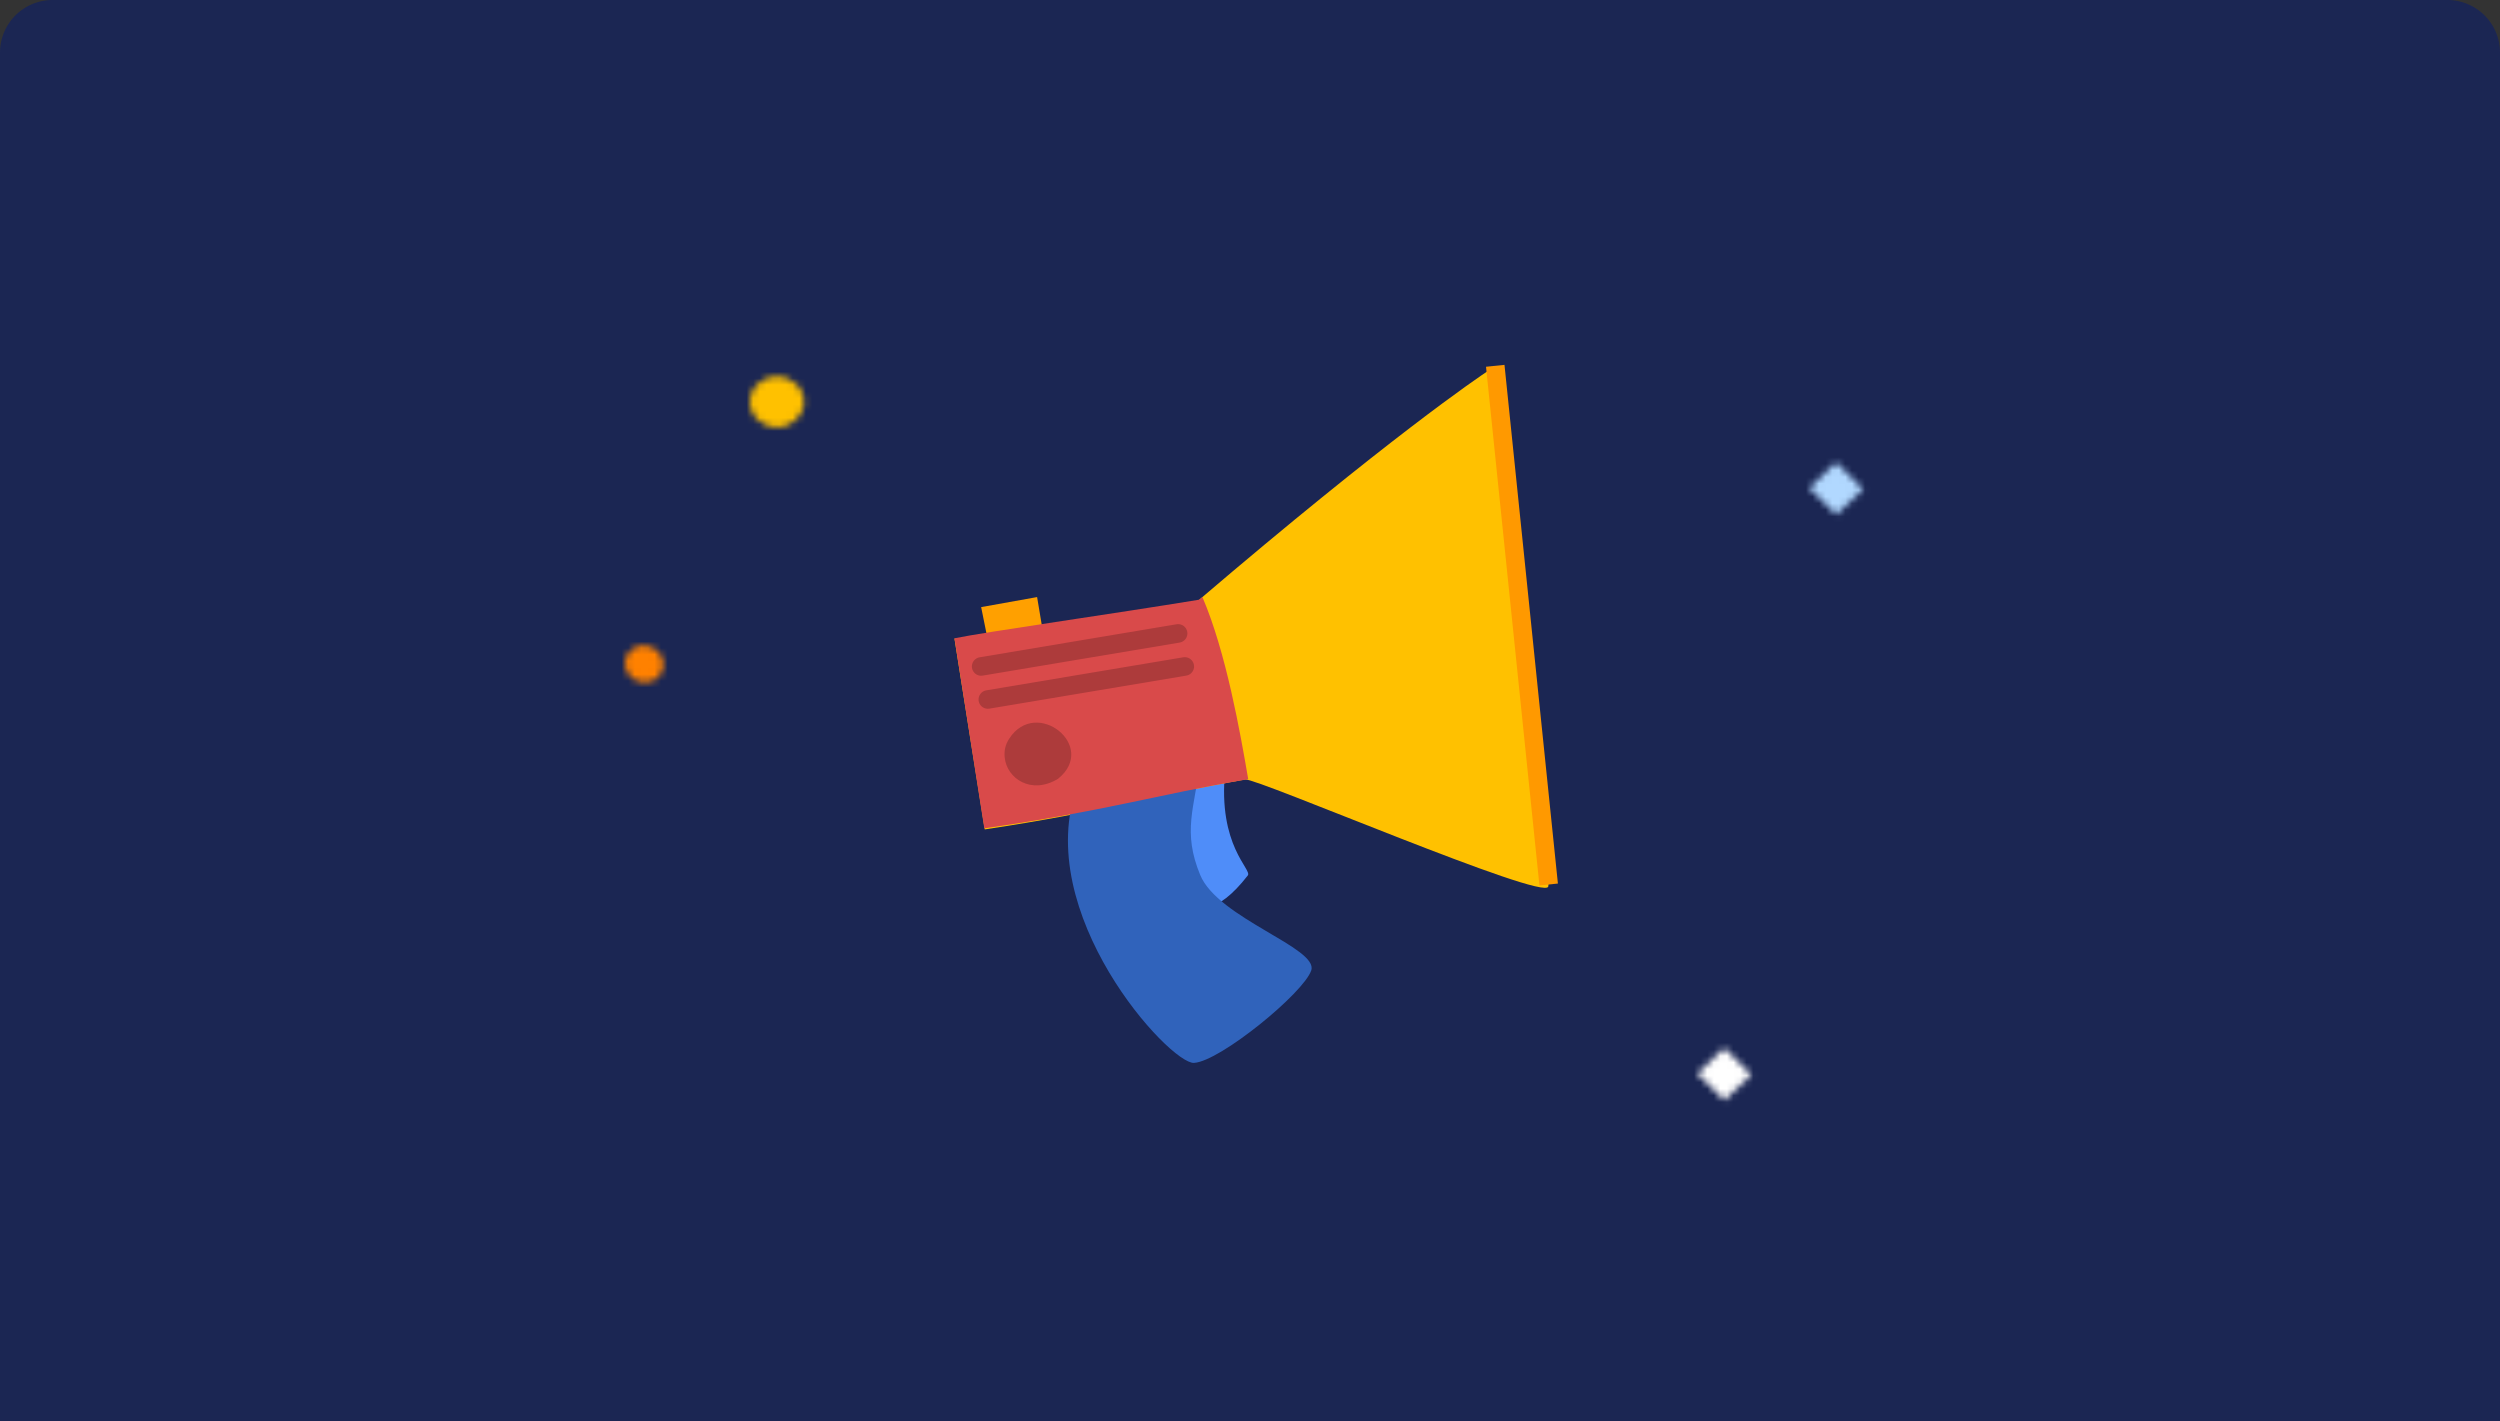 <svg xmlns="http://www.w3.org/2000/svg" xmlns:xlink="http://www.w3.org/1999/xlink" width="380" height="216" viewBox="0 0 380 216">
    <rect x="0" y="0" width="380" height="216" fill="#333333" stroke="none"/>
    <defs>
        <path id="a" d="M3.673 0l3.69 3.741L3.69 7.305 0 3.564z"/>
        <path id="b" d="M4.631 5.275c-1.316.86-3.145.51-4.085-.785-.94-1.294-.636-3.041.68-3.902 1.316-.861 3.145-.51 4.085.785.94 1.294.636 3.041-.68 3.902z"/>
        <path id="d" d="M4.1 7.946C1.836 7.946 0 6.217 0 4.084S1.836.222 4.1.222c2.264 0 4.1 1.73 4.1 3.862 0 2.133-1.836 3.862-4.1 3.862z"/>
        <path id="f" d="M4.09.29L8.2 4.365 4.11 8.247 0 4.172z"/>
        <path id="h" d="M4.09.29L8.2 4.365 4.11 8.247 0 4.172z"/>
    </defs>
    <g fill="none" fill-rule="evenodd">
        <path fill="#1B2653" fill-rule="nonzero" d="M8 0h364a8 8 0 0 1 8 8v208H0V8a8 8 0 0 1 8-8z"/>
        <path fill="#4F8DF9" d="M186.226 117.117c-1.167 11.491 4.147 15.044 3.437 15.956-9.54 12.253-13.092-1.585-13.125-8.357-.007-1.393-.09-6.772 2.346-7.599.978-.332 3.426-.332 7.342 0z"/>
        <path fill="#FFA000" d="M150.449 98.79l-1.314-6.509 8.504-1.526 1.137 6.794z"/>
        <path fill="#FFC100" d="M145.076 97.058c1.518.63 27.18-2.985 37.058-5.77 28.83-24.614 42.343-33.798 44.449-35.184 1.403 13.791 9.576 74.371 8.756 78.642-.45 2.34-44.449-16.554-46.065-16.266-14.763 2.626-21.137 4.804-39.594 7.59l-4.604-29.012z"/>
        <path fill="#3063BB" d="M163.778 119.379l18.654-3.515c-.888 7.03-2.722 10.545 0 17.136 2.722 6.59 18.01 11.081 16.878 14.5-1.132 3.418-13.837 13.82-17.817 14.06-3.684.222-24.822-22.848-17.715-42.181z"/>
        <path fill="#D94A4A" d="M182.768 90.755c3.603 8.399 5.753 20.628 6.96 27.675-14.521 2.49-21.647 4.832-40.115 7.477l-4.537-28.888c4.807-.985 23.687-3.647 37.202-5.867l.49-.397z"/>
        <path fill="#AD3B3B" d="M160.855 118.35c6.06-4.933-3.338-12.414-7.452-6.082-.613.945-.79 1.86-.69 2.865.314 3.188 4.024 5.724 8.098 3.25l.044-.032z"/>
        <path stroke="#F90" stroke-width="2.822" d="M227.278 55.602l8.119 78.842"/>
        <path stroke="#AD3B3B" stroke-linecap="round" stroke-linejoin="round" stroke-width="2.822" d="M149.135 101.3l29.938-5.021M150.15 106.322l29.938-5.022"/>
        <g transform="translate(95 98)">
            <mask id="c" fill="#fff">
                <use xlink:href="#b"/>
            </mask>
            <path fill="#FF8100" d="M-1.171 6.802h8.2V-.94h-8.2z" mask="url(#c)"/>
        </g>
        <g transform="translate(114 57)">
            <mask id="e" fill="#fff">
                <use xlink:href="#d"/>
            </mask>
            <path fill="#FFC100" d="M-2.236 10.053h12.672V-1.884H-2.236z" mask="url(#e)"/>
        </g>
        <g transform="translate(275 70)">
            <mask id="g" fill="#fff">
                <use xlink:href="#f"/>
            </mask>
            <path fill="#B1D8FF" d="M-2.46 10.635h13.12V-2.097H-2.46z" mask="url(#g)"/>
        </g>
        <g transform="translate(258 159)">
            <mask id="i" fill="#fff">
                <use xlink:href="#h"/>
            </mask>
            <path fill="#FFF" d="M-2.46 10.635h13.12V-2.097H-2.46z" mask="url(#i)"/>
        </g>
    </g>
</svg>
